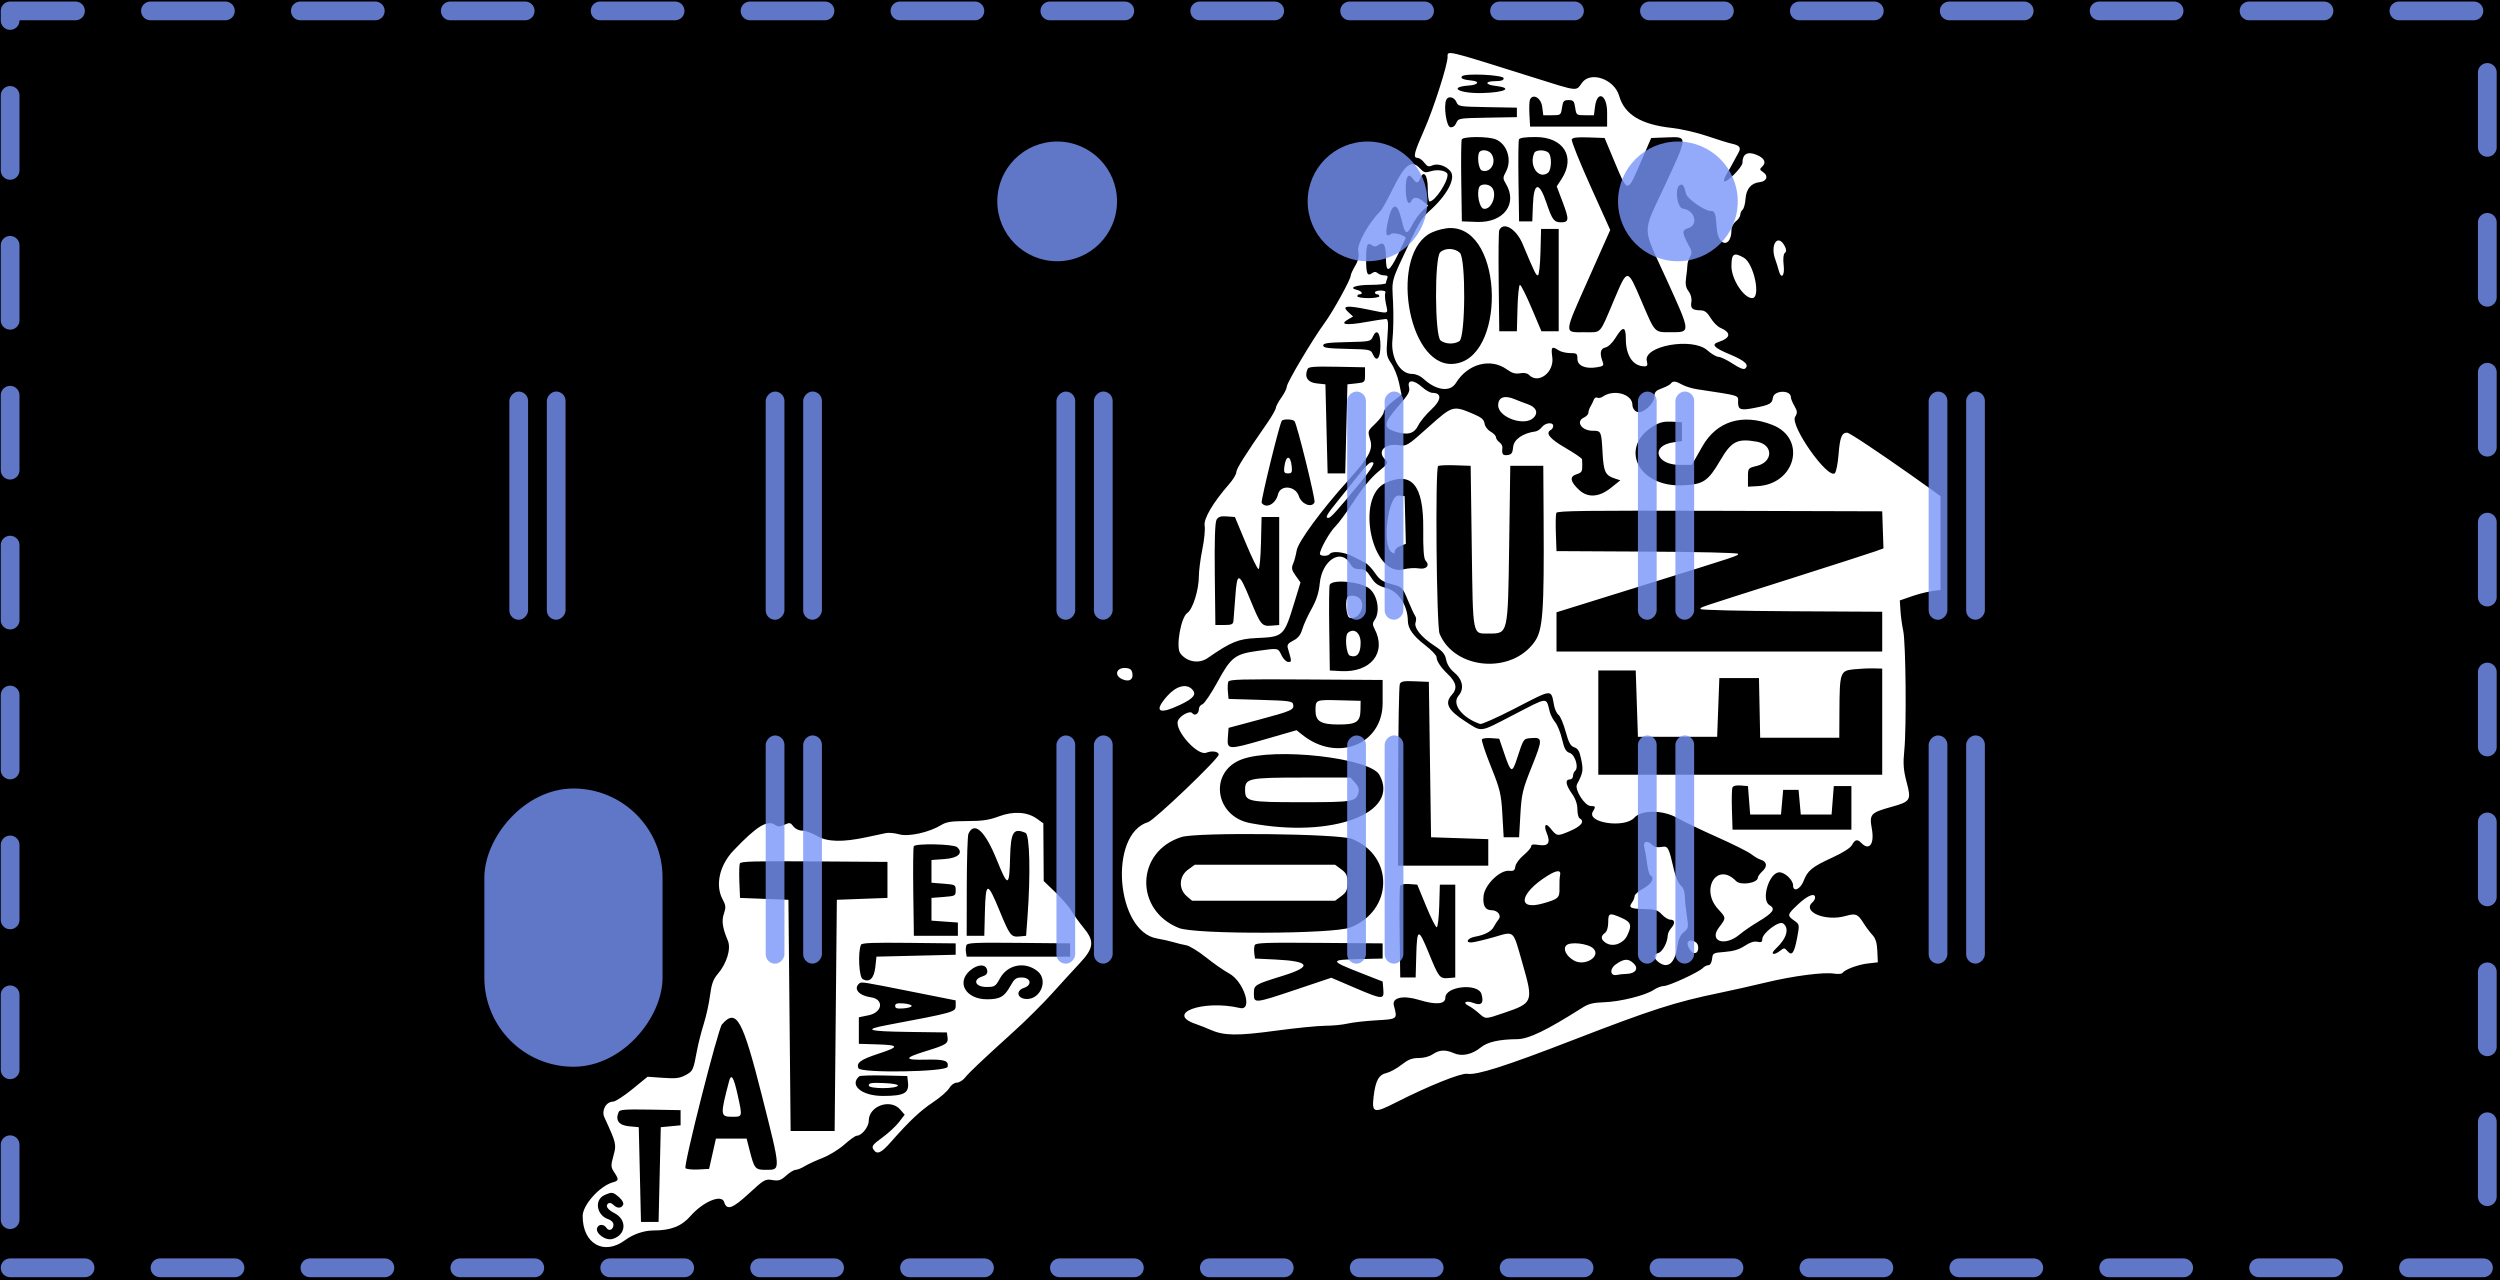 <svg width="2000" height="1024" viewBox="0 0 2000 1024" fill="none" xmlns="http://www.w3.org/2000/svg">
<g clip-path="url(#clip0_1154_12)">
<path fill-rule="evenodd" clip-rule="evenodd" d="M413.305 613.713V1272.43H1018.08H1622.85V613.713V-45.006H1018.08H413.305V613.713ZM1225.96 61.718C1263.33 73.474 1260.61 73.161 1265.56 66.26C1272.46 56.647 1291.51 63.327 1295.33 76.697C1299.58 91.59 1312.81 99.656 1337.36 102.316C1344.83 103.126 1357.5 106.047 1365.8 108.872C1374.03 111.675 1382.95 114.431 1385.62 114.998C1391.81 116.312 1393.11 118.186 1390.69 122.281C1389.63 124.078 1387.91 127.254 1386.87 129.338C1385.82 131.423 1383.51 135.516 1381.73 138.435C1379.94 141.353 1378.85 144.261 1379.3 144.896C1380.75 146.946 1393.97 133.761 1393.97 130.263C1393.97 123.162 1397.95 120.88 1405.18 123.835C1411.79 126.538 1413.36 130.207 1409.37 133.685C1407.61 135.225 1407.81 136.015 1410.41 137.664C1414.96 140.559 1413.46 145.152 1407.78 145.721C1400.93 146.406 1396.94 151.115 1396.42 159.138C1396.16 162.984 1395.11 166.859 1394.08 167.747C1393.05 168.636 1392.21 170.484 1392.21 171.856C1392.21 173.228 1390.62 175.585 1388.69 177.094C1386.75 178.602 1385.16 181.687 1385.16 183.946C1385.16 198.402 1374.44 197.433 1373.42 182.886C1372.56 170.44 1371.97 168.755 1368.55 168.755C1363.75 168.755 1349.87 159.165 1348.86 155.159C1347.15 148.331 1346.47 147.268 1344.23 147.91C1339.45 149.28 1341.43 166.416 1346.43 166.968C1355.68 167.99 1359.02 179.718 1350.83 182.4C1345.14 184.263 1345.27 185.793 1352.23 198.697C1353.54 201.129 1353.48 203.088 1352.03 205.519C1350.9 207.396 1349.96 210.295 1349.94 211.962C1349.92 213.63 1349.44 218.163 1348.88 222.035C1348.13 227.253 1348.64 230.099 1350.87 233.023C1352.7 235.429 1353.57 238.777 1353.09 241.589C1352.22 246.689 1353.83 248.15 1360.45 248.269C1363.78 248.328 1365.77 249.842 1368.53 254.412C1370.54 257.747 1373.99 261.249 1376.19 262.195C1385.16 266.061 1384.71 270.342 1374.97 273.529C1368.69 275.586 1371 278.15 1384.04 283.585C1395.83 288.504 1399.53 291.921 1396.17 294.814C1394.96 295.857 1391.71 294.599 1386.12 290.922C1381.57 287.934 1376.48 285.49 1374.81 285.49C1373.14 285.49 1369.08 283.103 1365.8 280.184C1353.95 269.661 1314.37 276.725 1317.45 288.809C1318.3 292.132 1317.9 293.071 1315.64 293.071C1306.44 293.071 1300.66 284.557 1300.66 271.011C1300.66 260.794 1298.3 260.632 1292.3 270.435C1289.9 274.355 1286.56 277.505 1284.3 278C1280.25 278.88 1279.56 282.625 1282.16 289.563C1283.23 292.429 1282.6 293.005 1277.48 293.832C1268.24 295.326 1261.92 292.572 1261.92 287.044C1261.92 282.865 1261.41 282.458 1256.1 282.458C1252.89 282.458 1248.73 281.456 1246.85 280.233C1241.38 276.67 1240.7 277.437 1241.84 285.869C1243.47 297.878 1230.63 307.611 1223.25 299.956C1221.85 298.507 1219.38 298.048 1216.05 298.621C1212.23 299.279 1209.68 298.545 1205.65 295.628C1192.53 286.12 1174.24 290.928 1164.73 306.386C1160.11 313.893 1149.02 312.474 1138.81 303.069C1136.16 300.622 1132.66 299.135 1129.55 299.135C1119.85 299.135 1112.35 285.844 1113.98 271.535C1114.7 265.159 1114.92 251.874 1114.45 242.015C1113.52 222.314 1112.19 226.946 1128.91 191.496C1134.82 178.951 1138.36 173.358 1142.94 169.333C1157.57 156.485 1164.99 142.675 1160.35 136.961C1156.77 132.56 1149.93 130.433 1145.67 132.396C1142.95 133.648 1141.78 133.221 1139.42 130.122C1137.82 128.024 1135.42 126.306 1134.07 126.306C1130.2 126.306 1131.11 122.519 1139.59 103.329C1146.85 86.898 1158.05 51.967 1158.05 45.741C1158.05 40.136 1155.32 39.496 1225.96 61.718ZM1169.52 61.072C1168.29 62.786 1170.53 63.744 1177.41 64.453C1184.16 65.148 1182.64 67.879 1175.21 68.409C1157.99 69.637 1167.22 74.906 1185.78 74.436C1204.27 73.969 1210.88 70.358 1196.28 68.697C1187.72 67.722 1187.79 64.907 1196.38 64.907C1201.04 64.907 1202.94 64.247 1202.94 62.633C1202.94 59.857 1171.45 58.386 1169.52 61.072ZM1157.02 79.847C1154.74 84.967 1157.13 101.255 1160.24 101.766C1162.22 102.091 1163.92 100.899 1165.02 98.414C1166.71 94.582 1166.87 94.556 1190.11 94.134L1213.5 93.711V89.921V86.131L1190.11 85.708C1167.05 85.29 1166.7 85.231 1165.07 81.539C1163.29 77.503 1158.51 76.5 1157.02 79.847ZM1223.97 79.741C1223.44 80.93 1223.25 86.265 1223.54 91.597L1224.07 101.292H1254.88H1285.69V89.921C1285.69 75.558 1277.75 71.832 1276.01 85.373L1275.13 92.195H1268.08C1261.19 92.195 1261.02 92.07 1260.16 86.131C1259.4 80.875 1258.69 80.067 1254.88 80.067C1251.06 80.067 1250.36 80.875 1249.6 86.131C1248.73 92.07 1248.57 92.195 1241.67 92.195H1234.63L1233.75 85.373C1232.84 78.308 1226.29 74.537 1223.97 79.741ZM1169.4 111.564C1168.92 112.629 1168.75 127.807 1169.01 145.296L1169.49 177.094L1181.55 177.545C1202.92 178.346 1214.43 163.058 1204.64 146.888C1202.23 142.913 1202.23 141.947 1204.65 137.561C1209.78 128.254 1205.91 115.5 1196.78 111.569C1190.84 109.013 1170.54 109.01 1169.4 111.564ZM1215.17 111.564C1214.7 112.629 1214.53 127.807 1214.79 145.296L1215.27 177.094H1220.55H1225.83L1226.34 163.828C1227.04 145.539 1231.32 144.94 1237.17 162.312C1241.73 175.858 1243.22 177.852 1248.83 177.852C1255.24 177.852 1255.43 175.693 1250.24 161.967L1245.38 149.123L1249.25 143.193C1260.71 125.627 1250.87 109.63 1228.59 109.63C1220.03 109.63 1215.76 110.245 1215.17 111.564ZM1257.43 111.572C1256.92 112.713 1263.63 129.469 1272.34 148.804L1288.18 183.961L1270.63 223.474C1250.78 268.159 1250.97 265.782 1267.34 265.782C1281.61 265.782 1279.17 268.449 1291.48 239.377C1302.04 214.438 1301.89 214.431 1312.95 240.331C1324.34 266.992 1323.2 265.782 1337.02 265.782C1352.65 265.782 1352.7 266.369 1333.43 223.941C1313.12 179.246 1313.23 188.708 1332.52 146.999C1350.48 108.173 1350.46 109.284 1333.08 109.934L1320.96 110.388L1312.27 130.516C1301.85 154.646 1302.19 154.655 1291.89 130.016L1283.68 110.388L1271.02 109.942C1261.55 109.609 1258.12 110.021 1257.43 111.572ZM1193.3 123.348C1197.48 130.077 1192.39 138.703 1185.57 136.45C1182.65 135.483 1181.3 123.465 1183.87 121.253C1186.26 119.19 1191.43 120.339 1193.3 123.348ZM1238.68 122.061C1241.66 124.623 1241.35 136.148 1238.25 138.365C1230.68 143.777 1222.96 132.348 1227.43 122.33C1228.57 119.76 1235.81 119.587 1238.68 122.061ZM1135.97 134.707C1139.22 138.195 1140.09 138.4 1145.16 136.87C1150.79 135.171 1158.05 136.828 1158.05 139.813C1158.05 146.009 1147.83 161.175 1143.65 161.175C1142.85 161.175 1142.2 156.4 1142.2 150.563C1142.2 139.82 1138.76 135.592 1136.04 142.983C1134.62 146.832 1133.06 146.817 1130.24 142.924C1126.63 137.937 1124.59 140.957 1124.59 151.321C1124.59 160.634 1127 165.44 1129.2 160.513C1130.66 157.232 1134.47 157.552 1138.85 161.321L1142.54 164.497L1138.06 168.522C1135.6 170.734 1131.88 175.858 1129.81 179.907C1125.35 188.573 1124.1 187.895 1121.08 175.199C1117.84 161.541 1113.65 161.994 1110.51 176.343C1108.07 187.451 1108.69 190.132 1112.99 187.063C1115.1 185.558 1124.59 188.427 1124.59 190.568C1124.59 190.7 1121.95 196.211 1118.73 202.816C1111.19 218.248 1108.75 219.055 1108.75 206.114C1108.75 195.876 1106.92 192.945 1102.51 196.099C1100.61 197.452 1099.33 197.49 1097.58 196.243C1093.84 193.565 1092.9 195.795 1092.9 207.414C1092.9 219.089 1093.83 221.265 1097.66 218.533C1099.49 217.22 1100.6 217.223 1102.13 218.545C1103.25 219.511 1105.68 220.301 1107.53 220.301C1109.87 220.301 1110.56 221.028 1109.82 222.699C1109.23 224.018 1108.75 225.724 1108.75 226.489C1108.75 227.255 1103.25 227.881 1096.53 227.881C1084.62 227.881 1078.24 230.273 1085.68 231.95C1089.41 232.79 1090.89 235.461 1087.62 235.461C1086.65 235.461 1085.86 236.143 1085.86 236.977C1085.86 237.811 1089.82 238.493 1094.66 238.493C1099.5 238.493 1103.47 237.811 1103.47 236.977C1103.47 236.143 1102.67 235.461 1101.71 235.461C1100.74 235.461 1099.95 234.779 1099.95 233.945C1099.95 233.111 1102.01 232.429 1104.53 232.429C1107.61 232.429 1108.83 233.088 1108.23 234.427C1107.74 235.528 1107.99 239.45 1108.77 243.144C1110.57 251.592 1111.87 251.204 1094 247.548C1076.95 244.062 1073.11 244.63 1078.75 249.801L1082.47 253.209L1078.44 255.54C1071.45 259.587 1076.72 260.461 1091.9 257.77C1099.97 256.34 1107.58 255.17 1108.81 255.17C1110.53 255.17 1110.79 258.493 1109.92 269.855C1108.87 283.553 1109.08 284.96 1113.03 290.757C1115.36 294.176 1118.15 301.191 1119.23 306.344L1121.21 315.714L1114.1 321.245C1110.19 324.287 1106.99 328.059 1106.99 329.627C1106.99 331.196 1104.07 335.264 1100.5 338.666C1094.06 344.796 1094.03 344.913 1096.13 351.696C1098.62 359.693 1095.4 365.592 1078.11 384.791C1057.1 408.112 1038.46 433.518 1037.35 440.345C1036.76 443.977 1035.47 448.798 1034.47 451.059C1033 454.415 1033.38 456.159 1036.53 460.555L1040.4 465.939L1035.66 481.458C1027.2 509.193 1026.9 509.475 1005.22 510.44C990.676 511.086 984.713 513.529 966.138 526.445C959.21 531.262 949.509 529.608 944.264 522.713C940.509 517.778 944.661 493.856 949.884 490.326C954.252 487.372 959.094 471.891 959.101 460.849C959.105 456.539 960.36 446.873 961.89 439.368C963.42 431.864 964.242 423.411 963.716 420.582C962.7 415.135 970.468 401.928 983.274 387.327C986.438 383.721 989.026 379.444 989.026 377.826C989.026 375.123 995.852 364.253 1013.69 338.552C1017.45 333.132 1020.57 327.674 1020.63 326.424C1020.69 325.173 1022.69 321.421 1025.07 318.085C1027.46 314.75 1029.44 310.754 1029.47 309.204C1029.53 306.046 1050.36 271.012 1059.8 258.19C1066.37 249.26 1080.58 223.48 1080.58 220.48C1080.58 219.481 1082.17 215.971 1084.12 212.68C1086.74 208.272 1087.38 205.136 1086.57 200.78C1085.52 195.116 1094.92 178.247 1104.41 168.755C1105.67 167.505 1110.04 159.659 1114.12 151.321C1123.88 131.427 1129.17 127.404 1135.97 134.707ZM1192.91 149.35C1198.39 154.076 1193.69 168.11 1186.98 167.012C1183.52 166.446 1181.13 154.75 1183.41 149.618C1184.56 147.047 1190.05 146.893 1192.91 149.35ZM1145.65 185.891C1111.26 201.552 1125.5 293.084 1162.03 291.141C1204.93 288.858 1203.46 182.573 1160.52 182.424C1156.34 182.41 1150.1 183.867 1145.65 185.891ZM1199.38 184.228C1198.88 185.335 1198.69 203.965 1198.95 225.631L1199.42 265.024H1206.46H1213.5L1214 246.452C1214.27 236.237 1215.15 227.881 1215.96 227.881C1216.76 227.881 1220.96 236.237 1225.28 246.452L1233.15 265.024H1240.05H1246.96V224.091V183.158H1239.91H1232.87L1232.38 201.729C1232.11 211.944 1231.18 220.301 1230.32 220.301C1228.77 220.301 1227.76 218.243 1218.15 195.286C1213.01 183.003 1202.64 176.896 1199.38 184.228ZM1427.76 196.843C1429.22 199.605 1429.25 201.135 1427.87 202.325C1426.7 203.333 1426.34 207.151 1426.93 212.138C1427.98 220.865 1424.89 223.93 1422.91 216.132C1422.32 213.839 1421.12 209.984 1420.23 207.567C1415.87 195.692 1422.3 186.526 1427.76 196.843ZM1167.9 202.269C1172.77 206.913 1172.4 269.851 1167.48 272.951C1163.23 275.627 1156.3 275.359 1152.46 272.369C1147.8 268.734 1147.53 206.255 1152.16 201.849C1156.06 198.133 1163.77 198.339 1167.9 202.269ZM1394.98 206.114C1403.16 210.728 1408.94 238.493 1401.72 238.493C1395 238.493 1385.16 223.374 1385.16 213.034C1385.16 202.909 1387 201.612 1394.98 206.114ZM1098.26 269.398C1096.6 273.165 1096.1 273.268 1077.56 273.69C1062.08 274.041 1058.57 274.54 1058.57 276.394C1058.57 278.248 1062.08 278.747 1077.56 279.099C1096.1 279.52 1096.6 279.623 1098.26 283.391C1101.3 290.261 1104.35 286.752 1104.35 276.394C1104.35 266.037 1101.3 262.527 1098.26 269.398ZM1046.08 295.172C1043.27 301.469 1046.06 305.937 1053.29 306.715L1060.33 307.473L1061.21 343.1L1062.09 378.727H1069.13H1076.18L1077.06 343.1L1077.94 307.473L1084.98 306.715C1091.88 305.972 1092.02 305.831 1092.02 299.893V293.829L1069.54 293.404C1051.23 293.058 1046.87 293.386 1046.08 295.172ZM1137.8 309.747C1140.58 312.249 1144.27 314.295 1145.99 314.295C1153.65 314.295 1153.26 320.029 1145.1 327.565C1140.81 331.523 1136.12 337.228 1134.66 340.242C1131.47 346.861 1126.38 348.336 1116.64 345.466C1106.31 342.425 1106.66 338.637 1118.51 325.108C1126.78 315.678 1128.13 313.257 1127.19 309.568C1125.65 303.549 1131 303.64 1137.8 309.747ZM1345.77 307.734C1348.24 309.127 1353.56 310.77 1357.59 311.386C1393.37 316.844 1390.45 315.911 1390.45 321.875C1390.45 327.776 1392.51 328.502 1403.28 326.389C1415.87 323.914 1417.65 322.949 1418.3 318.222C1419.15 312.082 1432.7 311.7 1432.7 317.815C1432.7 318.959 1433.98 322.109 1435.55 324.815C1437.97 328.981 1438.05 330.306 1436.1 333.45C1431.8 340.36 1462.08 383.422 1467.84 378.595C1468.92 377.688 1470.28 370.866 1470.86 363.435C1471.91 349.918 1473.4 346.132 1477.66 346.132C1481.65 346.132 1575.23 411.99 1575.42 414.939C1575.48 415.867 1576.21 422.427 1577.05 429.514L1578.56 442.401L1571.74 454.605C1563.45 469.447 1561.04 471.392 1549.78 472.309C1544.94 472.703 1536.23 474.676 1530.42 476.69L1519.85 480.356L1520.38 488.667C1520.67 493.238 1521.65 500.389 1522.57 504.558C1524.65 514.043 1525.28 581.755 1523.46 600.032C1522.37 610.878 1522.74 616.063 1525.26 625.57C1529.15 640.241 1528.56 641.206 1513.08 645.527C1496.37 650.189 1495.38 651.312 1497.5 663.172C1499.66 675.322 1495.4 680.957 1489.04 674.355C1485.92 671.118 1483.98 671.524 1481.66 675.903C1480.38 678.327 1474.59 682.038 1465.83 686.059C1449.74 693.44 1446.05 696.44 1442.92 704.666C1440.32 711.507 1434.46 714.019 1434.46 708.296C1434.46 704.062 1427.95 697.853 1423.51 697.853C1415.33 697.853 1408.59 719.994 1415.54 724.058C1420.74 727.101 1418.68 730.125 1406.43 737.452C1401.38 740.469 1394.69 745.075 1391.56 747.686C1379.69 757.596 1366.73 752.927 1375.28 741.814C1381.01 734.352 1381.01 734.361 1374.6 727.413C1359.77 711.343 1373.74 689.166 1388.83 704.824C1392.5 708.638 1406.29 706.461 1406.29 702.066C1406.29 701.108 1407.98 698.778 1410.04 696.891C1414.14 693.131 1413.5 689.248 1408.53 687.743C1406.82 687.223 1403.43 685.24 1401.01 683.337C1398.59 681.435 1386.31 675.293 1373.72 669.688C1361.13 664.085 1346.63 657.12 1341.49 654.213C1330.23 647.848 1313.04 647.8 1307.5 654.117C1299.83 662.862 1268.71 658.254 1274.33 649.205C1276.69 645.401 1276.46 644.792 1272.63 644.792C1267.78 644.792 1259.4 631.578 1261.61 627.404C1266.39 618.387 1266.75 616.374 1265.04 607.863C1263.68 601.037 1262.44 598.83 1259.45 597.851C1256.44 596.864 1254.93 594.129 1252.48 585.163C1250.76 578.876 1248.24 572.938 1246.88 571.967C1245.52 570.996 1243.92 567.712 1243.33 564.669C1240.65 550.967 1242.85 550.813 1211.65 566.893C1197.71 574.078 1185.29 579.607 1184.06 579.179C1169.53 574.146 1161.17 563.156 1166.84 556.548C1171.63 550.963 1170.17 543.558 1163.13 537.746C1159.96 535.134 1157.56 531.278 1156.91 527.76C1156.05 523.165 1154.12 520.897 1147.14 516.324C1136.8 509.551 1130.91 502.084 1132.5 497.772C1133.12 496.1 1132.98 493.875 1132.19 492.827C1131.4 491.781 1128.78 486.146 1126.35 480.306C1122.01 469.826 1121.84 469.659 1113.19 467.302C1105.97 465.335 1103.64 463.759 1099.98 458.368C1097.53 454.767 1093.98 451.066 1092.08 450.143C1090.19 449.22 1085.65 446.93 1082 445.054C1075.11 441.509 1065.74 440.531 1063.85 443.159C1062.4 445.184 1055.93 445.105 1055.93 443.06C1055.93 439.482 1063.83 425.441 1068.25 421.176C1070.84 418.675 1077.59 409.471 1083.27 400.722C1089.61 390.945 1096.95 382.036 1102.32 377.604C1110.57 370.792 1110.89 370.236 1108.14 367.617C1101.49 361.283 1107.62 354.552 1118.67 356.073C1125.5 357.014 1125.62 356.943 1142.85 341.561C1162.24 324.242 1162.36 324.209 1179.17 331.381C1185.21 333.958 1187.22 335.724 1187.64 338.816C1187.94 341.073 1190.09 343.943 1192.48 345.294C1194.85 346.626 1196.78 348.643 1196.78 349.772C1196.78 350.901 1198 352.695 1199.48 353.759C1200.97 354.822 1202.07 356.782 1201.92 358.113C1201.34 363.357 1202.15 364.525 1206.02 364.052C1209.26 363.654 1210.08 362.461 1210.54 357.502C1211.08 351.491 1218.39 346.453 1228.47 345.13C1229.92 344.939 1232.2 343.382 1233.53 341.667C1236.29 338.108 1242.55 337.46 1242.55 340.736C1242.55 341.939 1241.76 343.343 1240.79 343.858C1236.01 346.403 1239.6 350.915 1252.24 358.26C1259.5 362.481 1265.53 366.594 1265.64 367.402C1265.75 368.212 1265.83 370.237 1265.83 371.905C1265.83 377.469 1265.47 378.036 1260.92 379.524C1255.47 381.31 1256.28 385.505 1263.33 391.992C1270.36 398.458 1279.35 397.829 1288.84 390.205L1296.25 384.248L1291.78 382.782C1284.22 380.305 1282.88 377.461 1282.03 361.978C1281.1 344.934 1280.96 344.616 1274.27 344.616C1265.21 344.616 1260.27 337.2 1267.2 334.004C1269.14 333.111 1270.72 331.372 1270.72 330.139C1270.72 328.907 1271.46 326.713 1272.36 325.265C1273.25 323.817 1274.44 321.396 1274.99 319.885C1275.53 318.372 1276.81 317.577 1277.83 318.12C1278.85 318.661 1280.77 318.329 1282.09 317.382C1290.95 311.052 1305.94 315.211 1305.94 323.996C1305.94 326.245 1307.35 328.485 1309.36 329.41C1313.93 331.516 1323.52 323.094 1323.53 316.968C1323.54 313.692 1324.79 312.37 1329.49 310.679C1332.76 309.503 1335.98 307.788 1336.64 306.87C1338.29 304.562 1340.52 304.773 1345.77 307.734ZM1212.04 319.474C1214.78 320.653 1219.16 322.326 1221.76 323.188C1228.8 325.521 1230.92 329.901 1227.02 334.046C1220.03 341.485 1198.54 334.095 1198.54 324.248C1198.54 317.7 1203.69 315.878 1212.04 319.474ZM1025.42 336.657C1023.52 339.386 1008.43 401.045 1009.34 402.323C1012.87 407.231 1020.56 403.226 1022.39 395.535C1024.29 387.556 1036.38 388.558 1039.09 396.919C1041.18 403.363 1049.48 406.608 1051.62 401.818C1052.52 399.78 1037.78 339.96 1035.63 336.968C1034.4 335.256 1026.56 335.018 1025.42 336.657ZM1323.53 340.414C1294.71 357.137 1309.92 389.685 1345.9 388.27C1362.64 387.612 1366.41 385.115 1376.36 368.075C1385.19 352.953 1389.91 350.572 1405.51 353.364C1418.73 355.73 1418.64 369.555 1405.39 372.757C1398.42 374.44 1398.37 374.511 1398.37 381.895V389.339L1406.04 388.915C1436.72 387.215 1445.53 350.726 1417.88 339.91C1393.91 330.54 1373.39 336.871 1361.84 357.193L1353.48 371.905H1343.79C1324.38 371.905 1320.17 356.456 1338.86 353.84L1345.55 352.903V345.348V337.794L1337.57 337.345C1331.54 337.005 1328.1 337.756 1323.53 340.414ZM1033.42 373.442C1033.84 377.861 1033.34 378.727 1030.4 378.727C1027.55 378.727 1026.97 377.86 1027.38 374.179C1028.52 363.917 1032.47 363.435 1033.42 373.442ZM1087.91 386.521C1069.51 408.791 1064.48 414.354 1062.77 414.354C1059.84 414.354 1061.22 411.855 1070.33 400.6C1075.34 394.407 1082.14 385.928 1085.45 381.759C1093.92 371.057 1096.77 368.563 1098.66 370.189C1099.63 371.027 1095.39 377.482 1087.91 386.521ZM1150.49 372.855C1148.09 374.919 1149.19 501.027 1151.66 506.969C1163.64 535.846 1209.41 539.641 1227.77 513.282C1234.3 503.908 1235.35 489.616 1234.9 415.87L1234.63 372.663H1221.43H1208.22L1207.34 435.578C1206.33 507.887 1206.57 506.832 1191.07 506.832C1177.72 506.832 1178.4 510.248 1177.41 437.596L1176.53 372.663L1164.13 372.223C1157.31 371.982 1151.17 372.267 1150.49 372.855ZM1108.33 386.406C1084.01 397.767 1097.53 461.995 1122.86 455.46C1126.47 454.529 1131.88 454.192 1134.9 454.712C1141.12 455.783 1144.19 452.358 1140.47 448.501C1139 446.97 1138.43 439.167 1138.59 422.842C1138.93 388.21 1129.3 376.61 1108.33 386.406ZM1124.2 415.985L1124.69 435.052L1120.24 436.799C1117.79 437.76 1115.79 439.667 1115.79 441.038C1115.79 443.081 1115.32 443.19 1113.15 441.643C1105.37 436.08 1110.6 395.614 1118.99 396.449L1123.71 396.919L1124.2 415.985ZM1245.07 410.289C1244.58 411.399 1244.41 418.737 1244.69 426.596L1245.2 440.885L1317.82 441.28C1359.71 441.509 1390.45 442.258 1390.45 443.049C1390.45 444.681 1392.74 443.921 1310.34 469.562L1245.2 489.833V505.535V521.235H1375.48H1505.77V505.316V489.398L1433.14 489.002C1392.73 488.782 1360.52 488.014 1360.52 487.269C1360.52 485.64 1354 487.848 1430.06 463.671C1464.92 452.588 1496.44 442.442 1500.11 441.12L1506.78 438.718L1506.27 423.884L1505.77 409.048L1375.87 408.66C1269.02 408.34 1245.82 408.628 1245.07 410.289ZM973.267 415.73C972.001 417.766 971.52 432.43 971.832 459.403L972.3 500.01H979.343C985.095 500.01 986.451 499.454 986.737 496.978C986.929 495.31 987.604 486.578 988.232 477.573C989.662 457.117 991.019 457.381 1000.28 479.929C1008.63 500.253 1009.39 501.161 1017.41 500.5L1023.36 500.01V456.803V413.596H1016.32H1009.27L1008.78 434.441C1008.51 445.907 1007.62 455.287 1006.8 455.287C1005.98 455.287 1001.39 445.907 996.615 434.441L987.924 413.596L981.547 413.132C976.612 412.771 974.741 413.359 973.267 415.73ZM1080.22 451.118C1081.95 454.236 1083.81 455.287 1087.59 455.287C1091.71 455.287 1093.39 456.468 1096.74 461.73C1100.14 467.067 1102.36 468.598 1109.64 470.643C1118.92 473.25 1126.11 484.493 1126.29 496.675C1126.38 502.982 1130.45 508.668 1140.37 516.342C1145.25 520.122 1149.24 524.312 1149.24 525.655C1149.24 528.851 1152.51 533.79 1158.36 539.427C1165.19 546.007 1166.09 550.807 1161.45 555.891C1155.46 562.45 1158.31 568.139 1172.01 576.949C1185.99 585.935 1182.86 586.335 1210.55 572.02C1239.25 557.177 1236.68 557.395 1239.83 569.521C1240.45 571.898 1242.41 575.65 1244.2 577.859C1245.98 580.069 1248.45 586.197 1249.67 591.477C1251.42 598.995 1252.74 601.356 1255.78 602.349C1260.06 603.751 1263.18 613.998 1260.12 616.633C1259.17 617.446 1258.4 619.338 1258.4 620.839C1258.4 622.339 1257.21 623.567 1255.76 623.567C1251.91 623.567 1252.61 628.017 1257.57 634.938C1260.36 638.841 1261.91 643.265 1261.91 647.356C1261.92 650.85 1262.71 654.131 1263.68 654.646C1268.11 657.002 1265.03 661.012 1255.79 664.911C1245.64 669.202 1245.6 669.196 1240 662.229C1236.44 657.806 1234.84 660.406 1237.39 666.47C1240.64 674.221 1238.67 677.193 1231.09 675.968C1226.54 675.232 1224.95 675.505 1224.95 677.021C1224.95 678.146 1222.22 681.345 1218.88 684.132C1215.54 686.918 1212.57 690.975 1212.28 693.146C1211.84 696.371 1210.94 697.015 1207.34 696.657C1199.86 695.913 1187.7 707.902 1186.83 716.867C1186.1 724.483 1188.2 728.174 1193.26 728.174C1198.16 728.174 1201.42 732.439 1198.87 735.503C1197.72 736.891 1196.02 739.522 1195.1 741.347C1193.22 745.084 1187.82 747.969 1180.19 749.321C1174.41 750.345 1171.82 753.933 1176.83 753.973C1178.6 753.988 1186.57 752.147 1194.53 749.885C1212.09 744.891 1210.04 743.054 1218.05 770.931C1226.86 801.593 1226.55 802.409 1202.94 810.404C1187.87 815.507 1188.67 815.506 1182.91 810.419C1180.31 808.126 1176.63 805.477 1174.72 804.533C1169.7 802.049 1173.01 800.112 1178.55 802.286C1185.13 804.868 1187.31 802.568 1185.19 795.288C1182.56 786.273 1156.28 788.879 1156.28 798.154C1156.28 803.417 1148.79 804.061 1135.35 799.953C1122.44 796.003 1113.37 798.014 1115.09 804.443C1118.02 815.457 1118.27 815.252 1100.83 816.271C1092.11 816.779 1081.81 817.957 1077.94 818.888C1074.06 819.819 1066.1 820.596 1060.23 820.616C1054.37 820.636 1036.54 822.414 1020.62 824.569C989.407 828.789 979.081 828.624 968.084 823.729C964.592 822.175 959.51 820.161 956.789 819.253C931.53 810.826 962.427 799.51 991.905 806.393C1002.61 808.891 995.185 785.161 983.255 778.728C979.167 776.524 970.853 770.738 964.779 765.87C958.705 761.002 951.574 756.65 948.934 756.198C946.293 755.746 941.754 754.649 938.849 753.759C935.944 752.869 930.002 751.535 925.644 750.795C892.636 745.193 886.675 667.246 918.522 657.678C923.464 656.194 974.941 606.98 974.941 603.741C974.941 601.186 969.64 600.348 964.999 602.168C957.992 604.919 939.555 584.208 942.322 576.697C943.865 572.516 952.097 568.115 953.839 570.541C955.671 573.094 959.096 571.008 959.096 567.337C959.096 565.693 960.369 563.926 961.925 563.411C963.482 562.897 968.92 554.845 974.01 545.517C984.845 525.663 988.007 523.216 1006.09 520.713C1023.02 518.371 1022.31 518.239 1025.23 524.267C1026.66 527.202 1029.07 529.573 1030.63 529.573C1033.49 529.573 1033.49 529.53 1030.28 518.582C1029.5 515.919 1030.46 514.575 1034.64 512.457C1038.47 510.512 1040.51 507.933 1041.84 503.361C1042.86 499.849 1046.19 492.544 1049.24 487.124C1053.15 480.174 1055.09 474.14 1055.81 466.651C1057.6 448.077 1073.08 438.225 1080.22 451.118ZM1063.76 467.831C1063.29 468.892 1063.11 484.754 1063.38 503.079L1063.85 536.395L1072.66 536.886C1096.72 538.228 1109.65 521.979 1099.6 503.001C1097.97 499.921 1097.97 498.376 1099.6 496.128C1104.27 489.696 1102.25 476.678 1095.72 471.054C1089.18 465.425 1065.88 463.075 1063.76 467.831ZM1087.27 478.331C1093.49 483.69 1087.17 496.626 1079.56 494.11C1076.97 493.255 1075.87 479.551 1078.23 477.523C1080.1 475.913 1084.97 476.349 1087.27 478.331ZM1088.5 514.247C1088.5 522.92 1085.59 526.424 1079.94 524.556C1076.94 523.566 1075.61 508.583 1078.31 506.258C1083.2 502.048 1088.5 506.203 1088.5 514.247ZM905.955 539.057C906.612 543.968 903.034 545.779 897.612 543.281C890.844 540.161 893.281 533.662 900.93 534.43C904.337 534.773 905.529 535.871 905.955 539.057ZM1482.9 535.463C1472.13 536.606 1471.69 537.934 1471.54 569.369L1471.43 590.214H1439.79H1408.14L1407.66 566.337L1407.17 542.459H1391.33H1375.48L1374.6 565.958L1373.72 589.456H1342.03H1310.34L1309.46 562.926L1308.58 536.395H1293.61H1278.65V578.086V619.777H1392.21H1505.77V577.328V534.879L1498.72 534.705C1494.85 534.608 1487.73 534.949 1482.9 535.463ZM982.7 545.312C982.178 546.486 982 550.076 982.306 553.291L982.864 559.136L1008.37 559.894C1031.44 560.579 1033.94 560.922 1034.51 563.465C1035.47 567.809 1033.52 568.687 1007.33 575.718L982.864 582.287L982.318 589.494C981.523 599.981 982.241 600.037 1011.03 591.732L1037.27 584.164L1041.76 587.774C1069.58 610.152 1106.11 595.775 1106.11 562.441V543.975L1044.88 543.577C993.553 543.243 983.498 543.523 982.7 545.312ZM1119.85 547.238C1119.2 548.695 1118.61 581.985 1118.55 621.218L1118.43 692.547H1154.52H1190.62V681.935V671.323L1167.73 670.565L1144.84 669.807L1143.96 607.649L1143.08 545.491L1132.05 545.04C1122.88 544.664 1120.83 545.033 1119.85 547.238ZM953.744 551.483C957.511 555.393 954.918 558.728 944.131 563.84C926.84 572.036 922.741 569.281 933.739 556.86C940.898 548.78 949.03 546.592 953.744 551.483ZM1088.38 568.055C1088.21 577.571 1085.15 579.602 1070.95 579.602C1056.63 579.602 1052.41 577.049 1052.41 568.399C1052.41 559.731 1052.42 559.728 1071.69 560.221L1088.5 560.652L1088.38 568.055ZM1185.54 591.442C1184.99 592.21 1188.22 601.968 1192.7 613.129C1200.1 631.514 1200.97 635.132 1201.9 651.614L1202.94 669.807H1209.1H1215.27L1216.3 651.614C1217.24 635.117 1218.1 631.522 1225.54 613.028C1234.24 591.4 1234.19 589.698 1224.87 590.483C1218.63 591.009 1218.96 590.524 1213.47 607.27C1209.72 618.71 1208.73 618.328 1203.65 603.48L1199.37 590.972L1192.95 590.51C1189.43 590.257 1186.09 590.675 1185.54 591.442ZM993.34 607.508C966.897 617.426 971.654 653.062 1000.14 658.485C1065.75 670.969 1120.7 650.432 1103.51 619.855C1095.86 606.244 1019.52 597.687 993.34 607.508ZM1084.07 626.155C1086.68 629.007 1087.49 631.434 1086.74 634.114C1084.71 641.408 1082.61 641.76 1041.21 641.76C997.965 641.76 996.069 641.34 996.069 631.757C996.069 622.661 998.963 622.051 1042.11 622.051H1080.32L1084.07 626.155ZM1385.97 630.017C1385.46 631.169 1385.26 639.228 1385.54 647.927L1386.04 663.742H1433.58H1481.12V646.308V628.874H1474.08H1467.03L1466.15 640.244L1465.27 651.614H1452.95H1440.62L1439.74 641.76L1438.86 631.906H1432.7H1426.54L1425.66 641.76L1424.78 651.614H1412.45H1400.13L1399.25 640.244L1398.37 628.874L1392.63 628.397C1388.97 628.093 1386.56 628.676 1385.97 630.017ZM829.536 654.986L834.663 658.655L834.818 681.75L834.972 704.847L844.36 713.858C849.522 718.813 855.36 725.597 857.334 728.932C859.308 732.267 863.602 738.239 866.875 742.201C875.782 752.984 875.176 758.41 863.697 770.675C858.677 776.04 848.725 786.921 841.578 794.856C834.434 802.791 821.062 816.104 811.861 824.443C785.522 848.316 775.356 857.927 771.948 862.183C770.208 864.355 767.257 866.134 765.391 866.134C763.418 866.134 760.879 867.995 759.324 870.585C757.854 873.032 752.058 878.079 746.442 881.801C736.272 888.538 727.358 896.94 712.798 913.51C704.715 922.711 701.532 924.033 698.646 919.389C697.167 917.011 698.312 915.514 705.727 910.131C710.59 906.598 716.634 901.022 719.157 897.74L723.744 891.772L720.203 887.671C712.372 878.597 695.004 884.764 695.004 896.62C695.004 901.559 689.354 908.583 685.38 908.583C684.297 908.583 679.88 911.735 675.563 915.587C671.246 919.439 663.392 924.268 658.108 926.318C652.826 928.367 646.365 931.355 643.752 932.958C641.139 934.56 637.884 935.872 636.521 935.872C635.157 935.872 631.757 937.924 628.966 940.433C624.619 944.34 623.03 944.854 617.882 944.023C612.158 943.099 611.267 943.611 599.069 954.854C585.882 967.01 581.409 968.545 579.31 961.637C577.333 955.125 562.558 961.246 552.462 972.76C545.166 981.081 536.679 984.385 522.592 984.385C515.215 984.385 506.389 987.412 500.089 992.103C483.156 1004.71 466.124 995.055 466.124 972.842C466.124 963.974 479.812 948.722 490.357 945.84C495.079 944.549 495.197 943.538 491.315 937.712C488.647 933.71 488.587 932.344 490.744 924.603C493.283 915.488 493.096 914.691 483.533 893.955C480.96 888.374 484.86 881.294 490.506 881.294C492.251 881.294 499.167 876.817 505.871 871.346L518.062 861.398L530.386 862.26C540.719 862.983 543.628 862.639 548.385 860.127C554.327 856.991 554.668 856.261 557.603 840.361C558.603 834.941 561.035 825.39 563.005 819.137C564.973 812.883 567.246 802.556 568.051 796.188C569.15 787.51 570.625 783.334 573.938 779.512C581.324 770.995 585.025 759.045 582.289 752.546C577.949 742.241 577.148 736.637 579.174 730.774C580.81 726.043 580.643 724.107 578.22 719.731C571.977 708.46 575.472 692.338 586.726 680.504C605.515 660.742 614.026 655.556 620.306 660.043C622.412 661.549 623.854 661.503 627.516 659.816C631.711 657.883 632.313 657.991 634.713 661.103C636.298 663.159 639.123 664.5 641.865 664.5C644.358 664.5 649.548 666.377 653.398 668.67C661.65 673.583 673.973 673.921 693.243 669.763C699.537 668.404 706.536 666.915 708.794 666.453C711.055 665.992 715.842 666.45 719.436 667.47C726.855 669.579 743.394 665.906 753 660.016C757.144 657.475 760.838 656.91 773.622 656.86C786.064 656.811 791.144 656.07 798.88 653.174C810.699 648.75 821.734 649.402 829.536 654.986ZM774.73 667.056C774.048 668.57 773.46 687.544 773.421 709.224L773.351 748.641H780.393H787.436L787.929 729.2C788.542 705.111 789.982 705.039 799.667 728.618C807.903 748.666 808.819 749.828 815.831 749.138L820.888 748.641L822.002 733.48C824.518 699.216 823.791 667.752 820.447 666.308C810.697 662.094 808.6 665.46 808.07 686.171C807.463 709.892 806.394 710.036 797.308 687.62C787.962 664.567 779.374 656.744 774.73 667.056ZM945.252 669.608C908.656 681.012 907.281 728.124 943.127 742.404C956.342 747.667 1066.47 747.329 1080.22 741.982C1114.7 728.564 1115.55 684.761 1081.58 671.142C1071.09 666.932 957.925 665.659 945.252 669.608ZM1321.91 676.001C1323.46 677.608 1325.85 678.127 1329.11 677.564C1334.51 676.635 1334.89 677.338 1339.41 696.851C1340.54 701.721 1342.9 706.943 1344.66 708.458C1346.62 710.145 1347.88 713.47 1347.9 717.04C1347.93 720.245 1348.64 727.286 1349.49 732.684C1350.93 741.809 1350.76 742.725 1347.08 745.662C1344.35 747.842 1342.75 751.377 1341.93 757.068C1339.97 770.675 1334.22 775.44 1326.76 769.63C1322.67 766.44 1322.65 763.492 1326.71 762.381C1329.94 761.5 1334.06 753.836 1334.16 748.533C1334.19 746.925 1335.38 744.284 1336.8 742.666C1340.26 738.733 1340.07 735.754 1336.37 735.754C1334.72 735.754 1331.64 733.894 1329.53 731.622C1326.24 728.062 1324.32 727.459 1315.76 727.277C1304.32 727.033 1302.6 726.15 1305.56 722.061C1306.74 720.444 1307.7 718.095 1307.7 716.843C1307.7 715.593 1310.87 712.845 1314.74 710.74C1321.38 707.13 1323.97 702.227 1320.27 700.259C1319.44 699.818 1318.26 695.514 1317.66 690.695C1317.05 685.877 1316.05 680.058 1315.44 677.766C1314.16 672.964 1317.98 671.923 1321.91 676.001ZM731.022 677.008C730.542 678.086 730.36 694.645 730.623 713.805L731.096 748.641H748.702H766.308V743.335V738.028L755.745 737.27L745.181 736.512V727.416V718.32L754.864 717.562C764.254 716.827 764.548 716.666 764.548 712.256C764.548 707.846 764.254 707.685 754.864 706.95L745.181 706.192V697.095V687.999L755.745 687.241C766.639 686.459 770.942 682.287 765.599 677.685C762.685 675.176 732.105 674.576 731.022 677.008ZM591.886 690.758C591.384 691.882 591.208 698.543 591.492 705.561L592.008 718.32L611.374 719.078L630.741 719.836L631.621 812.314L632.502 904.793H650.108H667.714L668.594 812.314L669.475 719.836L689.722 719.078L709.969 718.32V703.917V689.515L651.383 689.115C603.563 688.789 592.629 689.092 591.886 690.758ZM1073 695.447C1077.1 698.486 1077.94 700.309 1077.94 706.192C1077.94 712.074 1077.1 713.898 1073 716.936L1068.06 720.594H1010.86H953.654L949.333 716.872C942.675 711.138 943.201 700.951 950.428 695.714L955.844 691.789H1011.95H1068.06L1073 695.447ZM1248.04 700.291C1247.66 701.868 1247.45 706.325 1247.57 710.195C1247.81 718.312 1246.82 719.242 1234.13 722.807C1213.19 728.69 1215.68 714.553 1238.03 700.591C1245.55 695.893 1249.1 695.787 1248.04 700.291ZM1120.14 708.784C1119.65 709.894 1119.46 726.82 1119.72 746.398L1120.19 781.994H1126.35H1132.52L1133.01 764.18C1133.62 742.261 1134.71 742.099 1143.12 762.664C1151.07 782.122 1151.8 783.037 1158.78 782.45L1164.21 781.994V744.851V707.708H1158.05H1151.88L1151.38 724.763C1151.11 734.144 1150.2 741.818 1149.37 741.818C1148.53 741.818 1144.69 734.144 1140.83 724.763L1133.82 707.708L1127.43 707.236C1123.32 706.933 1120.72 707.483 1120.14 708.784ZM1452.07 718.017C1452.07 719.101 1451.21 720.723 1450.17 721.622C1441.2 729.345 1460.24 737.404 1476.52 732.777C1484.61 730.477 1486.19 731.108 1490.83 738.51C1492.76 741.58 1495.95 745.825 1497.92 747.943C1500.48 750.695 1501.61 754.368 1501.87 760.827L1502.25 769.859L1494.32 770.772C1486.41 771.685 1475.96 775.573 1473.97 778.346C1473.39 779.152 1470.36 779.4 1467.24 778.895C1458.92 777.552 1434.56 780.723 1412.67 786C1402.13 788.54 1385.5 792.275 1375.69 794.302C1339.92 801.699 1321.44 807.645 1258.4 832.038C1204.12 853.041 1181.36 860.299 1173.71 859.04C1168.85 858.24 1142.53 868.84 1116.56 882.061C1099.11 890.947 1097.33 890.453 1098.91 877.142C1100.42 864.459 1102.99 859.818 1109.27 858.385C1111.98 857.767 1117.33 854.824 1121.16 851.844C1126.61 847.6 1129.6 846.425 1134.92 846.425C1139.06 846.425 1143.48 845.237 1146.2 843.393C1151.52 839.793 1156.42 839.559 1163.21 842.581C1169.5 845.385 1177.79 843.589 1184.64 837.932C1189.91 833.587 1199.41 831.436 1213.78 831.332C1222.85 831.265 1237.1 824.387 1265.73 806.25C1270.89 802.98 1274.4 802.092 1283.33 801.796C1296.2 801.37 1316.5 796.29 1323.05 791.858C1325.52 790.185 1329.12 788.816 1331.05 788.816C1335.1 788.816 1359.04 777.773 1362.28 774.406C1363.48 773.16 1365.51 772.139 1366.78 772.139C1368.11 772.139 1369.33 770.03 1369.65 767.212C1370.19 762.415 1370.46 762.265 1379.88 761.527C1386.77 760.987 1391.37 759.583 1395.8 756.659C1400.04 753.871 1403.29 752.831 1405.93 753.425C1408.93 754.103 1409.81 753.645 1409.81 751.4C1409.81 746.521 1423.16 736.368 1426.46 738.73C1431.76 742.519 1429.38 750.872 1420.71 758.874C1415.75 763.458 1418.69 764.829 1424.23 760.513C1427.27 758.142 1427.63 758.164 1429.97 760.892C1433.55 765.067 1435.39 762.512 1437.72 750.157C1439.69 739.725 1439.65 739.491 1435.33 736.455C1429.51 732.361 1429.69 731.649 1438.69 723.247C1446.16 716.276 1452.07 713.966 1452.07 718.017ZM1297.2 734.269C1304.9 737.651 1305.73 740.239 1301.73 748.484C1298.61 754.912 1290.5 757.817 1284.98 754.488C1280.63 751.864 1280.26 748.989 1283.93 746.367C1285.54 745.214 1286.57 741.893 1286.57 737.843C1286.57 730.315 1287.49 730.004 1297.2 734.269ZM1358.46 756.774C1359.33 762.038 1355.88 764.36 1352.66 760.687C1351.23 759.065 1350.04 756.495 1350.01 754.978C1349.92 750.616 1357.73 752.275 1358.46 756.774ZM688.794 755.812C686.19 761.756 687.179 781.639 690.162 783.297C695.576 786.308 699.294 782.709 700.285 773.501L701.166 765.317L732.857 764.559L764.548 763.801V759.253V754.705L727.093 754.295C698.083 753.979 689.449 754.32 688.794 755.812ZM773.17 756.083C772.631 757.288 772.453 759.859 772.772 761.795L773.351 765.317H814.725H856.1V760.011V754.705L815.123 754.299C780.698 753.956 773.99 754.241 773.17 756.083ZM1003.82 756.069C1003.28 757.262 1003.11 760.173 1003.42 762.537L1003.99 766.833L1019.84 767.591C1048.1 768.943 1050.25 773.166 1026.46 780.572C1003.31 787.779 1003.11 787.902 1003.11 794.933C1003.11 802.894 1003.47 802.859 1037.11 791.57L1065.05 782.195L1083.4 790.054C1106.16 799.799 1107.36 799.878 1106.65 791.569L1106.11 785.224L1087.65 777.991C1063.78 768.639 1063.73 767.793 1087.05 767.265L1106.11 766.833V760.769V754.705L1055.45 754.303C1012.82 753.963 1004.63 754.244 1003.82 756.069ZM1274.66 758.798C1281.07 765.115 1267.89 773.348 1259.21 768.449C1253.05 764.976 1250.16 759.292 1253.03 756.315C1256.11 753.118 1270.58 754.778 1274.66 758.798ZM1306.91 770.713C1311.18 774.779 1308.45 778.902 1301.34 779.11C1298.54 779.192 1295.19 779.533 1293.89 779.868C1288.12 781.354 1287.29 775.25 1292.73 771.418C1299.23 766.841 1302.66 766.671 1306.91 770.713ZM775.98 776.465C764.823 786.072 772.747 799.428 789.605 799.428C800.012 799.428 803.473 797.447 808.352 788.693C811.539 782.974 812.857 781.994 817.366 781.994C824.696 781.994 825.983 788.087 819.127 790.332C812.685 792.441 813.565 798.467 820.414 799.148C832.089 800.304 839.057 784.265 830.046 776.975C820.083 768.916 806.134 771.534 800.026 782.609C796.411 789.166 795.776 789.574 789.17 789.574C780.237 789.574 777.819 783.807 785.675 781.236C789.11 780.111 790.174 778.827 789.758 776.305C788.885 771.01 782.226 771.086 775.98 776.465ZM687.375 786.795C682.475 791.012 687.113 796.508 696.704 797.85C707.358 799.342 706.106 809.883 695.004 812.185L687.081 813.83V824.443V835.055L701.606 835.495C719.62 836.042 719.793 837.388 702.569 843.034C688.5 847.647 684.854 850.312 686.76 854.589C688.57 858.652 757.171 857.571 758.088 853.466C759.183 848.557 755.544 847.349 740.797 847.724C723.029 848.179 722.906 846.383 740.339 841.018C757.051 835.872 758.703 834.834 758.035 829.879L757.505 825.959L727.135 825.543C693.706 825.087 689.819 823.779 710.409 819.91C762.891 810.048 764.548 809.586 764.548 804.765V800.313L728.455 793.132C689.283 785.335 689.1 785.308 687.375 786.795ZM729.336 804.734C729.336 805.568 726.365 806.462 722.733 806.72C717.596 807.087 716.131 806.646 716.131 804.734C716.131 802.822 717.596 802.381 722.733 802.748C726.365 803.006 729.336 803.9 729.336 804.734ZM577.572 819.516C574.423 823.104 546.564 932.974 548.402 934.557C549.358 935.38 553.998 935.843 558.709 935.584L567.276 935.114L570.009 922.985L572.741 910.857H585.014H597.289L599.615 919.953C603.534 935.282 604.034 935.872 613.153 935.872C624.708 935.872 624.757 936.71 609.651 876.983C593.978 815.014 589.134 806.337 577.572 819.516ZM687.429 861.032C679.14 868.17 689.426 876.746 706.275 876.746C723.305 876.746 727.343 874.567 726.378 865.897L725.814 860.828L707.236 860.4C697.019 860.165 688.107 860.45 687.429 861.032ZM589.905 874.981C594.078 893.721 594.141 893.422 585.949 893.422C576.151 893.422 576.056 892.419 583.256 864.997C584.937 858.596 586.921 861.577 589.905 874.981ZM718.348 868.408C717.568 871.197 695.004 871.197 695.004 868.408C695.004 866.396 696.977 866.07 706.888 866.443C713.668 866.699 718.591 867.542 718.348 868.408ZM495.007 889.461C492.05 896.092 494.947 900.223 503.097 901.003L511.019 901.761L511.9 939.662L512.78 977.563H519.822H526.865L527.745 939.662L528.625 901.761L536.548 901.003L544.471 900.245V894.181V888.116L520.226 887.695C500.396 887.349 495.804 887.671 495.007 889.461ZM483.73 956.017C475.193 959.716 477.14 972.267 486.739 975.408C489.056 976.168 490.772 977.998 490.772 979.709C490.772 983.73 487.175 985.408 485.172 982.323C483.156 979.223 479.154 979.097 477.819 982.091C475.842 986.53 484.464 992.861 490.145 991.14C501.056 987.837 501.799 975.695 491.411 970.418C485.668 967.499 483.855 964.209 487.052 962.508C487.909 962.052 489.591 962.693 490.788 963.935C493.61 966.862 497.16 966.817 498.489 963.833C499.112 962.437 497.787 959.966 495.235 957.769C490.3 953.52 489.702 953.429 483.73 956.017ZM1265.83 1119.38C1286.21 1124.25 1297.92 1151.91 1279.61 1151.91C1271.89 1151.91 1271.74 1151.81 1270.32 1145.92C1267.49 1134.18 1255.53 1130.19 1247.97 1138.47C1236.65 1150.85 1243.99 1222.4 1256.57 1222.4C1263.52 1222.4 1268.68 1218.14 1270.34 1211.03C1271.74 1205.05 1271.87 1204.97 1279.61 1204.97H1287.45L1287.39 1212.74C1287.19 1237.04 1247.97 1247.68 1231.23 1227.98C1226.9 1222.89 1224.58 1142.56 1228.52 1134.37C1234.15 1122.66 1251.09 1115.85 1265.83 1119.38ZM933.454 1120.67C933.991 1121.42 928.692 1136.26 921.676 1153.65L908.922 1185.26L908.04 1211.79L907.158 1238.32H899.235H891.312L890.319 1211.79L889.326 1185.26L877.555 1155.74C863.311 1120.02 863.403 1120.83 873.602 1120.83C883.168 1120.83 882.697 1120.18 890.59 1144.26C898.221 1167.54 899.418 1168.37 904.411 1153.87C915.94 1120.39 915.218 1121.68 923.003 1120.66C926.877 1120.16 930.593 1119.65 931.262 1119.53C931.931 1119.41 932.917 1119.92 933.454 1120.67ZM990.081 1122.2C1016.39 1132.49 1016.53 1224.95 990.255 1235.9C974.586 1242.43 955.11 1237.99 947.24 1226.08C942.78 1219.33 941.042 1145.77 945.124 1136.47C951.52 1121.89 972.366 1115.27 990.081 1122.2ZM1074.42 1122.67C1094.34 1131.7 1097.97 1165.96 1080.51 1180.01L1075.1 1184.36L1084 1208.03C1095.15 1237.69 1095.15 1237.56 1085.08 1237.56C1075.51 1237.56 1076.45 1238.9 1066.6 1211.15L1058.49 1188.29H1052.37H1046.25L1045.37 1212.55L1044.49 1236.81H1035.68H1026.88L1026.42 1179.96C1026.16 1148.69 1026.37 1122.17 1026.88 1121.03C1028.24 1117.99 1067.06 1119.34 1074.42 1122.67ZM1126.75 1145.09C1127.35 1176.91 1127.43 1176.91 1143.93 1145.59L1157.37 1120.07L1165.63 1119.61C1176.09 1119.02 1176.25 1118.06 1161.55 1144.58L1149.2 1166.85L1164.19 1200.59C1181.97 1240.63 1181.52 1237.84 1170.15 1237.26L1161.13 1236.81L1153.44 1218.61C1140.68 1188.46 1140.23 1187.53 1138 1187.53C1132.39 1187.53 1127.29 1201.5 1126.37 1219.37L1125.47 1236.81H1117.55H1109.63L1109.17 1179.96C1108.64 1114.83 1107.96 1119.31 1118.33 1119.31H1126.27L1126.75 1145.09ZM1319.6 1178.06L1319.14 1236.81H1311.22H1303.3L1302.83 1179.96C1302.3 1114.79 1301.62 1119.31 1312.06 1119.31H1320.06L1319.6 1178.06ZM1394.85 1126.89V1133.71L1384.28 1134.47L1373.72 1135.23L1372.84 1186.02L1371.96 1236.81H1364.04H1356.11L1355.23 1186.02L1354.35 1135.23L1343.79 1134.47C1333.3 1133.72 1333.22 1133.68 1332.66 1128.64C1331.59 1119.03 1330.99 1119.2 1364.44 1119.66L1394.85 1120.07V1126.89ZM1431.91 1141.75C1440.84 1168.48 1440.88 1168.48 1449.05 1144.33C1457.49 1119.38 1456.93 1120.16 1466.77 1119.61C1477.47 1119 1477.54 1118.32 1463.13 1153.42L1451.31 1182.23L1450.37 1209.52L1449.43 1236.81L1442.59 1237.29C1432.98 1237.97 1433.02 1238.07 1431.78 1209.88L1430.67 1184.48L1418.48 1153.07C1403.94 1115.61 1404.25 1119.05 1415.48 1119.61L1424.66 1120.07L1431.91 1141.75ZM585.185 1148.88C600.747 1186.8 601.777 1189.05 603.564 1189.05C604.436 1189.05 605.357 1173.94 605.619 1155.32L606.093 1121.59H614.896H623.699L624.139 1137.5C624.382 1146.26 623.986 1172.53 623.259 1195.87L621.938 1238.32L615.103 1238.8C605.712 1239.47 605.983 1239.86 590.9 1203.83C573.671 1162.66 573.697 1162.66 573.114 1205.23L572.641 1239.84H564.718H556.795L556.334 1182.23C555.802 1115.97 555.098 1120.52 565.813 1121.12L573.988 1121.59L585.185 1148.88ZM699.405 1128.41V1135.23L680.954 1135.99L662.503 1136.75L661.071 1144.13C660.284 1148.19 659.872 1156.03 660.156 1161.56L660.672 1171.62L677.397 1172.37L694.123 1173.13V1179.95V1186.78L677.397 1187.53L660.672 1188.29V1205.73V1223.16L680.038 1223.92L699.405 1224.68V1231.5V1238.32H671.235H643.065L642.604 1181.48C642.349 1150.21 642.53 1123.76 643.006 1122.69C643.668 1121.2 650.353 1120.85 671.637 1121.17L699.405 1121.59V1128.41ZM735.352 1157.21C741.03 1204.74 740.464 1204.76 750.378 1156.85L757.678 1121.59L763.537 1121.1C772.013 1120.39 771.893 1120.11 779.501 1157.91C788.924 1204.73 788.55 1204.72 794.484 1158.08C799.544 1118.31 798.589 1120.83 808.563 1120.83C819.139 1120.83 819.182 1116.92 807.919 1180.81L797.781 1238.32H789.087H780.393L773.409 1201.54C764.877 1156.6 764.675 1156.61 755.792 1202.05L748.702 1238.32H739.899H731.096L721.974 1184.5C716.957 1154.9 712.798 1128.43 712.731 1125.68L712.61 1120.67L721.853 1121.13L731.096 1121.59L735.352 1157.21ZM966.003 1138.9L960.856 1143.34V1179.67C960.856 1221.79 961.279 1223.09 974.941 1223.09C988.637 1223.09 989.026 1221.88 989.026 1178.96V1141.92L984.704 1138.19C978.89 1133.19 972.353 1133.44 966.003 1138.9ZM1046.13 1136.46C1045.64 1137.55 1045.47 1146.25 1045.74 1155.79L1046.25 1173.13L1055.7 1172.91C1081.26 1172.31 1080.47 1134.47 1054.9 1134.47C1050.02 1134.47 1046.68 1135.23 1046.13 1136.46Z" fill="black"/>
<rect x="-19.779" y="-143.013" width="473.688" height="1263.43" fill="black"/>
<rect x="1552.43" y="-143.013" width="626.701" height="1263.43" fill="black"/>
<rect width="1981.75" height="1005.52" transform="matrix(1 0 0 -1 8.096 1014.24)" stroke="#7894F9" stroke-opacity="0.8" stroke-width="14.991" stroke-linecap="round" stroke-linejoin="round" stroke-dasharray="59.96 59.96"/>
<rect width="142.556" height="222.589" rx="71.278" transform="matrix(1 0 0 -1 387.484 853.39)" fill="#7894F9" fill-opacity="0.8"/>
<rect width="14.991" height="182.573" rx="7.495" transform="matrix(1 0 0 -1 642.543 770.895)" fill="#7894F9" fill-opacity="0.8"/>
<rect width="14.991" height="182.573" rx="7.495" transform="matrix(1 0 0 -1 612.562 770.934)" fill="#7894F9" fill-opacity="0.8"/>
<rect width="14.991" height="182.573" rx="7.495" transform="matrix(1 0 0 -1 642.543 495.785)" fill="#7894F9" fill-opacity="0.8"/>
<rect width="14.991" height="182.573" rx="7.495" transform="matrix(1 0 0 -1 612.562 495.824)" fill="#7894F9" fill-opacity="0.8"/>
<rect width="14.991" height="182.573" rx="7.495" transform="matrix(1 0 0 -1 437.463 495.785)" fill="#7894F9" fill-opacity="0.8"/>
<rect width="14.991" height="182.573" rx="7.495" transform="matrix(1 0 0 -1 407.481 495.824)" fill="#7894F9" fill-opacity="0.8"/>
<rect width="14.991" height="182.573" rx="7.495" transform="matrix(1 0 0 -1 875.135 770.895)" fill="#7894F9" fill-opacity="0.8"/>
<rect width="14.991" height="182.573" rx="7.495" transform="matrix(1 0 0 -1 845.154 770.934)" fill="#7894F9" fill-opacity="0.8"/>
<rect width="14.991" height="182.573" rx="7.495" transform="matrix(1 0 0 -1 875.135 495.785)" fill="#7894F9" fill-opacity="0.8"/>
<rect width="14.991" height="182.573" rx="7.495" transform="matrix(1 0 0 -1 845.154 495.824)" fill="#7894F9" fill-opacity="0.8"/>
<rect width="14.991" height="182.573" rx="7.495" transform="matrix(1 0 0 -1 1107.73 770.895)" fill="#7894F9" fill-opacity="0.8"/>
<rect width="14.991" height="182.573" rx="7.495" transform="matrix(1 0 0 -1 1077.75 770.934)" fill="#7894F9" fill-opacity="0.8"/>
<rect width="14.991" height="182.573" rx="7.495" transform="matrix(1 0 0 -1 1107.73 495.785)" fill="#7894F9" fill-opacity="0.8"/>
<rect width="14.991" height="182.573" rx="7.495" transform="matrix(1 0 0 -1 1077.75 495.824)" fill="#7894F9" fill-opacity="0.8"/>
<rect width="14.991" height="182.573" rx="7.495" transform="matrix(1 0 0 -1 1340.32 770.895)" fill="#7894F9" fill-opacity="0.8"/>
<rect width="14.991" height="182.573" rx="7.495" transform="matrix(1 0 0 -1 1310.34 770.934)" fill="#7894F9" fill-opacity="0.8"/>
<rect width="14.991" height="182.573" rx="7.495" transform="matrix(1 0 0 -1 1340.32 495.785)" fill="#7894F9" fill-opacity="0.8"/>
<rect width="14.991" height="182.573" rx="7.495" transform="matrix(1 0 0 -1 1310.34 495.824)" fill="#7894F9" fill-opacity="0.8"/>
<rect width="14.991" height="182.573" rx="7.495" transform="matrix(1 0 0 -1 1572.91 770.895)" fill="#7894F9" fill-opacity="0.8"/>
<rect width="14.991" height="182.573" rx="7.495" transform="matrix(1 0 0 -1 1542.93 770.934)" fill="#7894F9" fill-opacity="0.8"/>
<rect width="14.991" height="182.573" rx="7.495" transform="matrix(1 0 0 -1 1572.91 495.785)" fill="#7894F9" fill-opacity="0.8"/>
<rect width="14.991" height="182.573" rx="7.495" transform="matrix(1 0 0 -1 1542.93 495.824)" fill="#7894F9" fill-opacity="0.8"/>
<circle r="47.886" transform="matrix(1 0 0 -1 845.723 161.102)" fill="#7894F9" fill-opacity="0.8"/>
<circle r="47.886" transform="matrix(1 0 0 -1 1094.02 161.102)" fill="#7894F9" fill-opacity="0.8"/>
<circle r="47.886" transform="matrix(1 0 0 -1 1342.31 161.102)" fill="#7894F9" fill-opacity="0.8"/>
</g>
<defs>
<clipPath id="clip0_1154_12">
<rect width="2000" height="1024" fill="white"/>
</clipPath>
</defs>
</svg>

